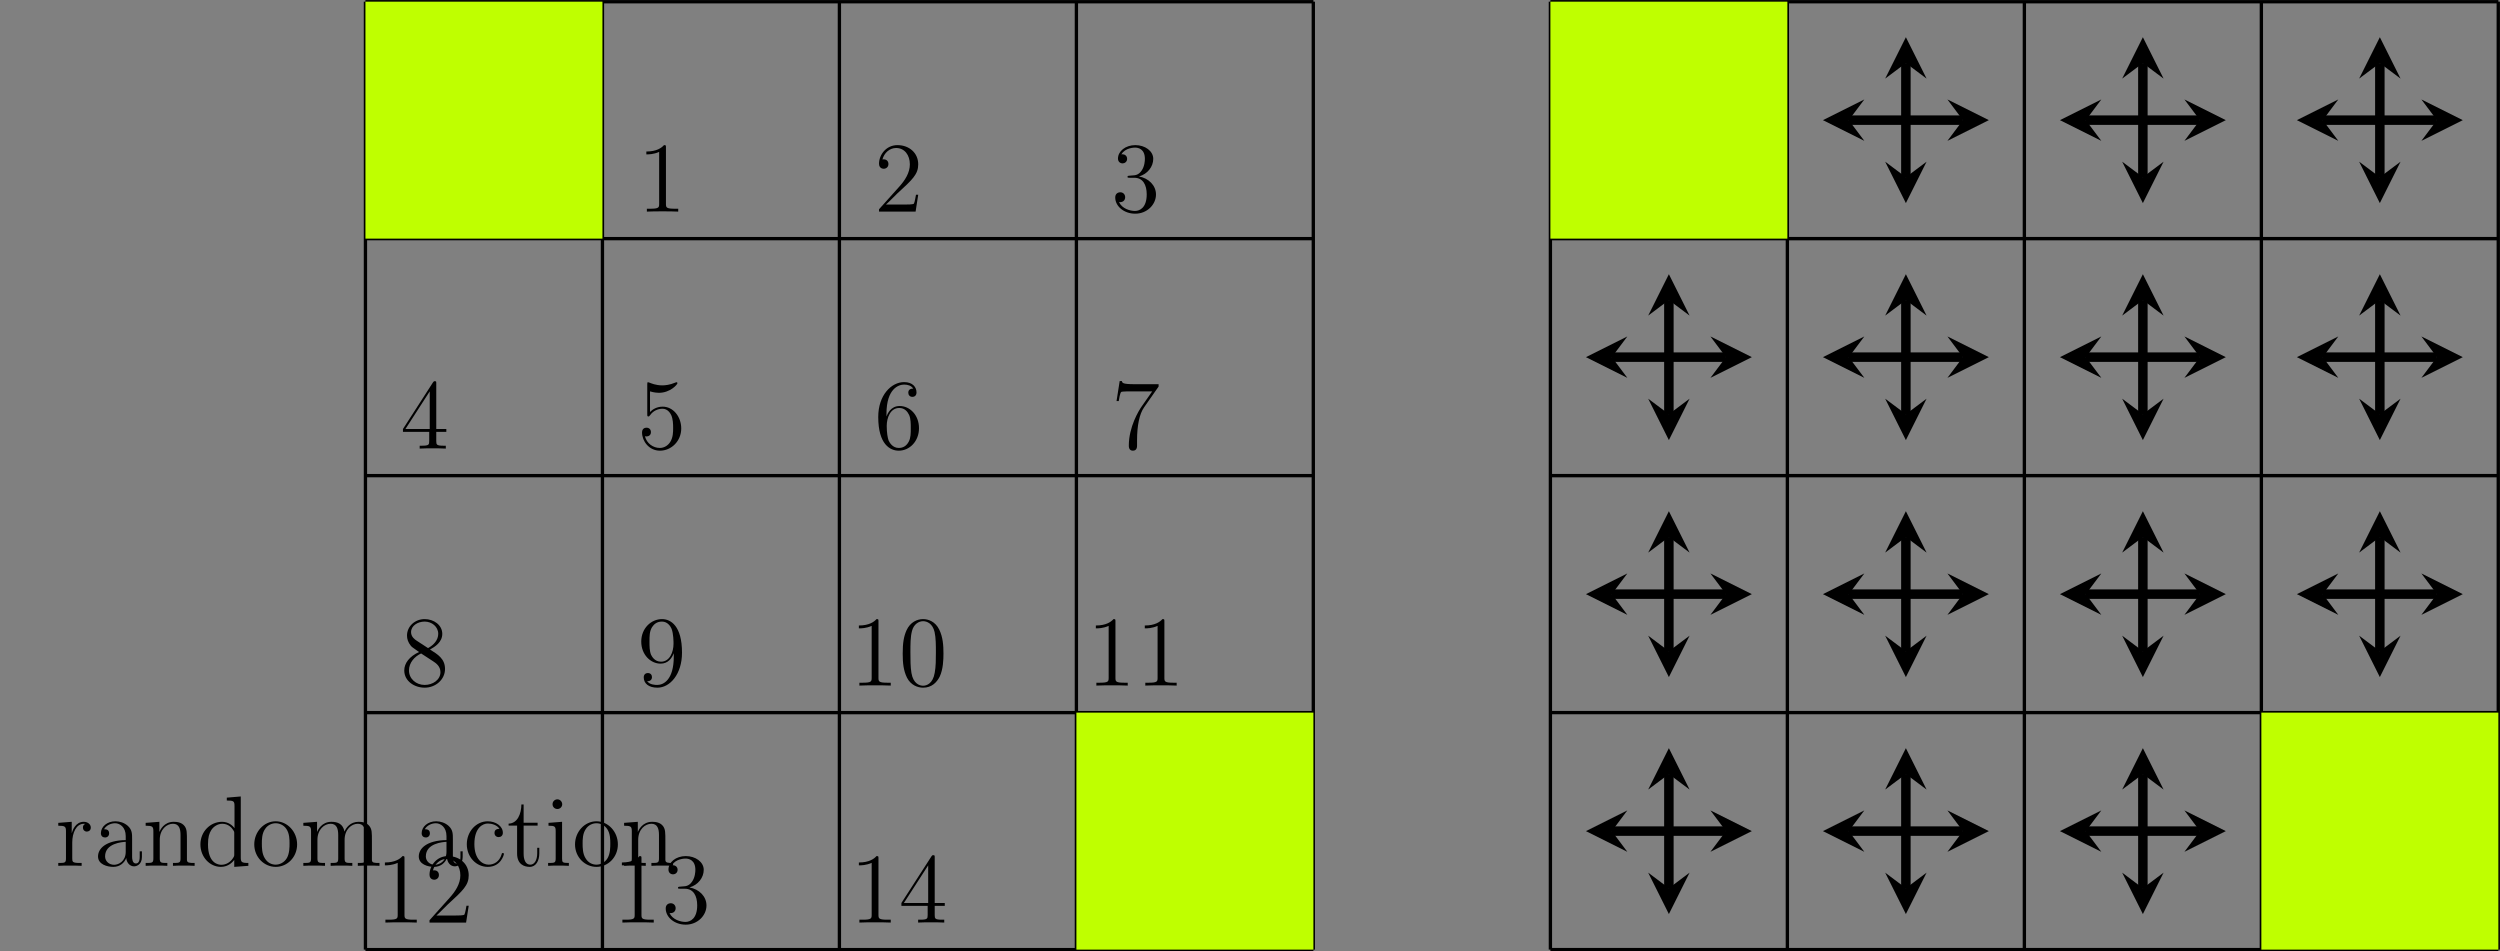 <?xml version="1.0" encoding="UTF-8"?>
<svg xmlns="http://www.w3.org/2000/svg" xmlns:xlink="http://www.w3.org/1999/xlink" width="299.028pt" height="113.784pt" viewBox="0 0 299.028 113.784" version="1.1">
<rect x="0" y="0" width="299.028" height="113.784" fill="#808080" stroke="none"/>
<defs>
<g>
<symbol overflow="visible" id="glyph0-0">
<path style="stroke:none;" d=""/>
</symbol>
<symbol overflow="visible" id="glyph0-1">
<path style="stroke:none;" d="M 3.438 -7.656 C 3.438 -7.938 3.438 -7.953 3.203 -7.953 C 2.922 -7.625 2.312 -7.188 1.094 -7.188 L 1.094 -6.844 C 1.359 -6.844 1.953 -6.844 2.625 -7.141 L 2.625 -0.922 C 2.625 -0.484 2.578 -0.344 1.531 -0.344 L 1.156 -0.344 L 1.156 0 C 1.484 -0.031 2.641 -0.031 3.031 -0.031 C 3.438 -0.031 4.578 -0.031 4.906 0 L 4.906 -0.344 L 4.531 -0.344 C 3.484 -0.344 3.438 -0.484 3.438 -0.922 Z M 3.438 -7.656 "/>
</symbol>
<symbol overflow="visible" id="glyph0-2">
<path style="stroke:none;" d="M 5.266 -2.016 L 5 -2.016 C 4.953 -1.812 4.859 -1.141 4.75 -0.953 C 4.656 -0.844 3.984 -0.844 3.625 -0.844 L 1.406 -0.844 C 1.734 -1.125 2.469 -1.891 2.766 -2.172 C 4.594 -3.844 5.266 -4.469 5.266 -5.656 C 5.266 -7.031 4.172 -7.953 2.781 -7.953 C 1.406 -7.953 0.578 -6.766 0.578 -5.734 C 0.578 -5.125 1.109 -5.125 1.141 -5.125 C 1.406 -5.125 1.703 -5.312 1.703 -5.688 C 1.703 -6.031 1.484 -6.25 1.141 -6.25 C 1.047 -6.25 1.016 -6.25 0.984 -6.234 C 1.203 -7.047 1.859 -7.609 2.625 -7.609 C 3.641 -7.609 4.266 -6.75 4.266 -5.656 C 4.266 -4.641 3.688 -3.75 3 -2.984 L 0.578 -0.281 L 0.578 0 L 4.953 0 Z M 5.266 -2.016 "/>
</symbol>
<symbol overflow="visible" id="glyph0-3">
<path style="stroke:none;" d="M 2.203 -4.297 C 2 -4.281 1.953 -4.266 1.953 -4.156 C 1.953 -4.047 2.016 -4.047 2.219 -4.047 L 2.766 -4.047 C 3.797 -4.047 4.25 -3.203 4.25 -2.062 C 4.25 -0.484 3.438 -0.078 2.844 -0.078 C 2.266 -0.078 1.297 -0.344 0.938 -1.141 C 1.328 -1.078 1.672 -1.297 1.672 -1.719 C 1.672 -2.062 1.422 -2.312 1.094 -2.312 C 0.797 -2.312 0.484 -2.141 0.484 -1.688 C 0.484 -0.625 1.547 0.25 2.875 0.25 C 4.297 0.25 5.359 -0.844 5.359 -2.047 C 5.359 -3.141 4.469 -4 3.328 -4.203 C 4.359 -4.5 5.031 -5.375 5.031 -6.312 C 5.031 -7.25 4.047 -7.953 2.891 -7.953 C 1.703 -7.953 0.812 -7.219 0.812 -6.344 C 0.812 -5.875 1.188 -5.766 1.359 -5.766 C 1.609 -5.766 1.906 -5.953 1.906 -6.312 C 1.906 -6.688 1.609 -6.859 1.344 -6.859 C 1.281 -6.859 1.25 -6.859 1.219 -6.844 C 1.672 -7.656 2.797 -7.656 2.859 -7.656 C 3.25 -7.656 4.031 -7.484 4.031 -6.312 C 4.031 -6.078 4 -5.422 3.641 -4.906 C 3.281 -4.375 2.875 -4.344 2.562 -4.328 Z M 2.203 -4.297 "/>
</symbol>
<symbol overflow="visible" id="glyph0-4">
<path style="stroke:none;" d="M 4.312 -7.781 C 4.312 -8.016 4.312 -8.062 4.141 -8.062 C 4.047 -8.062 4.016 -8.062 3.922 -7.922 L 0.328 -2.344 L 0.328 -2 L 3.469 -2 L 3.469 -0.906 C 3.469 -0.469 3.438 -0.344 2.562 -0.344 L 2.328 -0.344 L 2.328 0 C 2.609 -0.031 3.547 -0.031 3.891 -0.031 C 4.219 -0.031 5.172 -0.031 5.453 0 L 5.453 -0.344 L 5.219 -0.344 C 4.344 -0.344 4.312 -0.469 4.312 -0.906 L 4.312 -2 L 5.516 -2 L 5.516 -2.344 L 4.312 -2.344 Z M 3.531 -6.844 L 3.531 -2.344 L 0.625 -2.344 Z M 3.531 -6.844 "/>
</symbol>
<symbol overflow="visible" id="glyph0-5">
<path style="stroke:none;" d="M 1.531 -6.844 C 2.047 -6.688 2.469 -6.672 2.594 -6.672 C 3.938 -6.672 4.812 -7.656 4.812 -7.828 C 4.812 -7.875 4.781 -7.938 4.703 -7.938 C 4.688 -7.938 4.656 -7.938 4.547 -7.891 C 3.891 -7.609 3.312 -7.562 3 -7.562 C 2.219 -7.562 1.656 -7.812 1.422 -7.906 C 1.344 -7.938 1.312 -7.938 1.297 -7.938 C 1.203 -7.938 1.203 -7.859 1.203 -7.672 L 1.203 -4.125 C 1.203 -3.906 1.203 -3.844 1.344 -3.844 C 1.406 -3.844 1.422 -3.844 1.547 -4 C 1.875 -4.484 2.438 -4.766 3.031 -4.766 C 3.672 -4.766 3.984 -4.188 4.078 -3.984 C 4.281 -3.516 4.297 -2.922 4.297 -2.469 C 4.297 -2.016 4.297 -1.344 3.953 -0.797 C 3.688 -0.375 3.234 -0.078 2.703 -0.078 C 1.906 -0.078 1.141 -0.609 0.922 -1.484 C 0.984 -1.453 1.047 -1.453 1.109 -1.453 C 1.312 -1.453 1.641 -1.562 1.641 -1.969 C 1.641 -2.312 1.406 -2.5 1.109 -2.5 C 0.891 -2.5 0.578 -2.391 0.578 -1.922 C 0.578 -0.906 1.406 0.25 2.719 0.25 C 4.078 0.25 5.266 -0.891 5.266 -2.406 C 5.266 -3.828 4.297 -5.016 3.047 -5.016 C 2.359 -5.016 1.844 -4.703 1.531 -4.375 Z M 1.531 -6.844 "/>
</symbol>
<symbol overflow="visible" id="glyph0-6">
<path style="stroke:none;" d="M 1.469 -4.156 C 1.469 -7.188 2.938 -7.656 3.578 -7.656 C 4.016 -7.656 4.453 -7.531 4.672 -7.172 C 4.531 -7.172 4.078 -7.172 4.078 -6.688 C 4.078 -6.422 4.25 -6.188 4.562 -6.188 C 4.859 -6.188 5.062 -6.375 5.062 -6.719 C 5.062 -7.344 4.609 -7.953 3.578 -7.953 C 2.062 -7.953 0.484 -6.406 0.484 -3.781 C 0.484 -0.484 1.922 0.25 2.938 0.25 C 4.25 0.25 5.359 -0.891 5.359 -2.438 C 5.359 -4.031 4.25 -5.094 3.047 -5.094 C 1.984 -5.094 1.594 -4.172 1.469 -3.844 Z M 2.938 -0.078 C 2.188 -0.078 1.828 -0.734 1.719 -0.984 C 1.609 -1.297 1.5 -1.891 1.5 -2.719 C 1.5 -3.672 1.922 -4.859 3 -4.859 C 3.656 -4.859 4 -4.406 4.188 -4 C 4.375 -3.562 4.375 -2.969 4.375 -2.453 C 4.375 -1.844 4.375 -1.297 4.141 -0.844 C 3.844 -0.281 3.422 -0.078 2.938 -0.078 Z M 2.938 -0.078 "/>
</symbol>
<symbol overflow="visible" id="glyph0-7">
<path style="stroke:none;" d="M 5.672 -7.422 L 5.672 -7.703 L 2.797 -7.703 C 1.344 -7.703 1.328 -7.859 1.281 -8.078 L 1.016 -8.078 L 0.641 -5.688 L 0.906 -5.688 C 0.938 -5.906 1.047 -6.641 1.203 -6.781 C 1.297 -6.844 2.203 -6.844 2.359 -6.844 L 4.906 -6.844 L 3.641 -5.031 C 3.312 -4.562 2.109 -2.609 2.109 -0.359 C 2.109 -0.234 2.109 0.25 2.594 0.25 C 3.094 0.25 3.094 -0.219 3.094 -0.375 L 3.094 -0.969 C 3.094 -2.75 3.375 -4.141 3.938 -4.938 Z M 5.672 -7.422 "/>
</symbol>
<symbol overflow="visible" id="glyph0-8">
<path style="stroke:none;" d="M 3.562 -4.312 C 4.156 -4.641 5.031 -5.188 5.031 -6.188 C 5.031 -7.234 4.031 -7.953 2.922 -7.953 C 1.75 -7.953 0.812 -7.078 0.812 -5.984 C 0.812 -5.578 0.938 -5.172 1.266 -4.766 C 1.406 -4.609 1.406 -4.609 2.25 -4.016 C 1.094 -3.484 0.484 -2.672 0.484 -1.812 C 0.484 -0.531 1.703 0.25 2.922 0.25 C 4.25 0.25 5.359 -0.734 5.359 -1.984 C 5.359 -3.203 4.5 -3.734 3.562 -4.312 Z M 1.938 -5.391 C 1.781 -5.5 1.297 -5.812 1.297 -6.391 C 1.297 -7.172 2.109 -7.656 2.922 -7.656 C 3.781 -7.656 4.547 -7.047 4.547 -6.188 C 4.547 -5.453 4.016 -4.859 3.328 -4.484 Z M 2.5 -3.844 L 3.938 -2.906 C 4.25 -2.703 4.812 -2.328 4.812 -1.609 C 4.812 -0.688 3.891 -0.078 2.922 -0.078 C 1.906 -0.078 1.047 -0.812 1.047 -1.812 C 1.047 -2.734 1.719 -3.484 2.5 -3.844 Z M 2.5 -3.844 "/>
</symbol>
<symbol overflow="visible" id="glyph0-9">
<path style="stroke:none;" d="M 4.375 -3.484 C 4.375 -0.656 3.125 -0.078 2.406 -0.078 C 2.109 -0.078 1.484 -0.109 1.188 -0.531 L 1.25 -0.531 C 1.344 -0.5 1.766 -0.578 1.766 -1.016 C 1.766 -1.281 1.594 -1.5 1.281 -1.5 C 0.969 -1.5 0.781 -1.297 0.781 -0.984 C 0.781 -0.25 1.375 0.25 2.422 0.25 C 3.906 0.25 5.359 -1.344 5.359 -3.938 C 5.359 -7.141 4.016 -7.953 2.969 -7.953 C 1.656 -7.953 0.484 -6.844 0.484 -5.266 C 0.484 -3.688 1.609 -2.625 2.797 -2.625 C 3.688 -2.625 4.141 -3.266 4.375 -3.875 Z M 2.844 -2.859 C 2.094 -2.859 1.766 -3.469 1.656 -3.688 C 1.469 -4.141 1.469 -4.719 1.469 -5.266 C 1.469 -5.922 1.469 -6.5 1.781 -7 C 2 -7.312 2.312 -7.656 2.969 -7.656 C 3.641 -7.656 4 -7.062 4.109 -6.797 C 4.344 -6.203 4.344 -5.188 4.344 -5.016 C 4.344 -4 3.891 -2.859 2.844 -2.859 Z M 2.844 -2.859 "/>
</symbol>
<symbol overflow="visible" id="glyph0-10">
<path style="stroke:none;" d="M 5.359 -3.828 C 5.359 -4.812 5.297 -5.781 4.859 -6.688 C 4.375 -7.688 3.516 -7.953 2.922 -7.953 C 2.234 -7.953 1.391 -7.609 0.938 -6.609 C 0.609 -5.859 0.484 -5.109 0.484 -3.828 C 0.484 -2.672 0.578 -1.797 1 -0.938 C 1.469 -0.031 2.297 0.25 2.922 0.25 C 3.953 0.25 4.547 -0.375 4.906 -1.062 C 5.328 -1.953 5.359 -3.125 5.359 -3.828 Z M 2.922 0.016 C 2.531 0.016 1.75 -0.203 1.531 -1.5 C 1.406 -2.219 1.406 -3.125 1.406 -3.969 C 1.406 -4.953 1.406 -5.828 1.594 -6.531 C 1.797 -7.344 2.406 -7.703 2.922 -7.703 C 3.375 -7.703 4.062 -7.438 4.297 -6.406 C 4.453 -5.719 4.453 -4.781 4.453 -3.969 C 4.453 -3.172 4.453 -2.266 4.312 -1.531 C 4.094 -0.219 3.328 0.016 2.922 0.016 Z M 2.922 0.016 "/>
</symbol>
<symbol overflow="visible" id="glyph0-11">
<path style="stroke:none;" d="M 2 -2.781 C 2 -3.938 2.469 -5.031 3.391 -5.031 C 3.484 -5.031 3.516 -5.031 3.562 -5.016 C 3.469 -4.969 3.281 -4.906 3.281 -4.578 C 3.281 -4.234 3.547 -4.094 3.734 -4.094 C 3.984 -4.094 4.219 -4.25 4.219 -4.578 C 4.219 -4.938 3.891 -5.266 3.375 -5.266 C 2.359 -5.266 2.016 -4.172 1.953 -3.938 L 1.938 -3.938 L 1.938 -5.266 L 0.328 -5.141 L 0.328 -4.797 C 1.141 -4.797 1.25 -4.703 1.25 -4.125 L 1.25 -0.891 C 1.25 -0.344 1.109 -0.344 0.328 -0.344 L 0.328 0 C 0.672 -0.031 1.328 -0.031 1.688 -0.031 C 2.016 -0.031 2.859 -0.031 3.125 0 L 3.125 -0.344 L 2.891 -0.344 C 2.016 -0.344 2 -0.484 2 -0.906 Z M 2 -2.781 "/>
</symbol>
<symbol overflow="visible" id="glyph0-12">
<path style="stroke:none;" d="M 4.609 -3.188 C 4.609 -3.844 4.609 -4.312 4.094 -4.781 C 3.672 -5.156 3.125 -5.328 2.609 -5.328 C 1.625 -5.328 0.875 -4.688 0.875 -3.906 C 0.875 -3.562 1.094 -3.391 1.375 -3.391 C 1.656 -3.391 1.859 -3.594 1.859 -3.891 C 1.859 -4.375 1.438 -4.375 1.25 -4.375 C 1.531 -4.875 2.109 -5.094 2.578 -5.094 C 3.125 -5.094 3.844 -4.641 3.844 -3.562 L 3.844 -3.078 C 1.438 -3.047 0.531 -2.047 0.531 -1.125 C 0.531 -0.172 1.625 0.125 2.359 0.125 C 3.141 0.125 3.688 -0.359 3.906 -0.938 C 3.953 -0.375 4.328 0.062 4.844 0.062 C 5.094 0.062 5.781 -0.109 5.781 -1.062 L 5.781 -1.734 L 5.516 -1.734 L 5.516 -1.062 C 5.516 -0.375 5.234 -0.281 5.062 -0.281 C 4.609 -0.281 4.609 -0.922 4.609 -1.094 Z M 3.844 -1.688 C 3.844 -0.516 2.969 -0.125 2.453 -0.125 C 1.859 -0.125 1.375 -0.547 1.375 -1.125 C 1.375 -2.703 3.406 -2.844 3.844 -2.875 Z M 3.844 -1.688 "/>
</symbol>
<symbol overflow="visible" id="glyph0-13">
<path style="stroke:none;" d="M 5.312 -2.906 C 5.312 -4.016 5.312 -4.344 5.047 -4.734 C 4.703 -5.203 4.141 -5.266 3.734 -5.266 C 2.562 -5.266 2.109 -4.281 2.016 -4.047 L 2.016 -5.266 L 0.375 -5.141 L 0.375 -4.797 C 1.188 -4.797 1.297 -4.703 1.297 -4.125 L 1.297 -0.891 C 1.297 -0.344 1.156 -0.344 0.375 -0.344 L 0.375 0 C 0.688 -0.031 1.344 -0.031 1.672 -0.031 C 2.016 -0.031 2.672 -0.031 2.969 0 L 2.969 -0.344 C 2.219 -0.344 2.062 -0.344 2.062 -0.891 L 2.062 -3.109 C 2.062 -4.359 2.891 -5.031 3.641 -5.031 C 4.375 -5.031 4.547 -4.422 4.547 -3.688 L 4.547 -0.891 C 4.547 -0.344 4.406 -0.344 3.641 -0.344 L 3.641 0 C 3.938 -0.031 4.594 -0.031 4.922 -0.031 C 5.266 -0.031 5.922 -0.031 6.234 0 L 6.234 -0.344 C 5.625 -0.344 5.328 -0.344 5.312 -0.703 Z M 5.312 -2.906 "/>
</symbol>
<symbol overflow="visible" id="glyph0-14">
<path style="stroke:none;" d="M 3.578 -8.156 L 3.578 -7.812 C 4.406 -7.812 4.5 -7.734 4.5 -7.141 L 4.5 -4.5 C 4.25 -4.859 3.734 -5.266 3 -5.266 C 1.609 -5.266 0.422 -4.094 0.422 -2.562 C 0.422 -1.047 1.547 0.125 2.875 0.125 C 3.781 0.125 4.297 -0.484 4.469 -0.703 L 4.469 0.125 L 6.156 0 L 6.156 -0.344 C 5.344 -0.344 5.25 -0.438 5.25 -1.016 L 5.25 -8.297 Z M 4.469 -1.406 C 4.469 -1.188 4.469 -1.141 4.297 -0.891 C 4.016 -0.469 3.531 -0.125 2.922 -0.125 C 2.625 -0.125 1.328 -0.234 1.328 -2.562 C 1.328 -3.422 1.469 -3.891 1.734 -4.297 C 1.969 -4.656 2.453 -5.031 3.047 -5.031 C 3.797 -5.031 4.203 -4.5 4.328 -4.297 C 4.469 -4.094 4.469 -4.078 4.469 -3.859 Z M 4.469 -1.406 "/>
</symbol>
<symbol overflow="visible" id="glyph0-15">
<path style="stroke:none;" d="M 5.484 -2.562 C 5.484 -4.094 4.312 -5.328 2.922 -5.328 C 1.5 -5.328 0.359 -4.062 0.359 -2.562 C 0.359 -1.031 1.547 0.125 2.922 0.125 C 4.328 0.125 5.484 -1.047 5.484 -2.562 Z M 2.922 -0.141 C 2.484 -0.141 1.953 -0.328 1.609 -0.922 C 1.281 -1.453 1.266 -2.156 1.266 -2.672 C 1.266 -3.125 1.266 -3.844 1.641 -4.391 C 1.969 -4.906 2.5 -5.094 2.922 -5.094 C 3.375 -5.094 3.891 -4.875 4.203 -4.406 C 4.578 -3.859 4.578 -3.109 4.578 -2.672 C 4.578 -2.25 4.578 -1.5 4.266 -0.938 C 3.938 -0.375 3.375 -0.141 2.922 -0.141 Z M 2.922 -0.141 "/>
</symbol>
<symbol overflow="visible" id="glyph0-16">
<path style="stroke:none;" d="M 8.578 -2.906 C 8.578 -4.016 8.578 -4.344 8.297 -4.734 C 7.953 -5.203 7.391 -5.266 6.984 -5.266 C 5.984 -5.266 5.484 -4.547 5.297 -4.094 C 5.125 -5.016 4.484 -5.266 3.734 -5.266 C 2.562 -5.266 2.109 -4.281 2.016 -4.047 L 2.016 -5.266 L 0.375 -5.141 L 0.375 -4.797 C 1.188 -4.797 1.297 -4.703 1.297 -4.125 L 1.297 -0.891 C 1.297 -0.344 1.156 -0.344 0.375 -0.344 L 0.375 0 C 0.688 -0.031 1.344 -0.031 1.672 -0.031 C 2.016 -0.031 2.672 -0.031 2.969 0 L 2.969 -0.344 C 2.219 -0.344 2.062 -0.344 2.062 -0.891 L 2.062 -3.109 C 2.062 -4.359 2.891 -5.031 3.641 -5.031 C 4.375 -5.031 4.547 -4.422 4.547 -3.688 L 4.547 -0.891 C 4.547 -0.344 4.406 -0.344 3.641 -0.344 L 3.641 0 C 3.938 -0.031 4.594 -0.031 4.922 -0.031 C 5.266 -0.031 5.922 -0.031 6.234 0 L 6.234 -0.344 C 5.469 -0.344 5.312 -0.344 5.312 -0.891 L 5.312 -3.109 C 5.312 -4.359 6.141 -5.031 6.891 -5.031 C 7.625 -5.031 7.797 -4.422 7.797 -3.688 L 7.797 -0.891 C 7.797 -0.344 7.656 -0.344 6.891 -0.344 L 6.891 0 C 7.203 -0.031 7.844 -0.031 8.172 -0.031 C 8.516 -0.031 9.172 -0.031 9.484 0 L 9.484 -0.344 C 8.875 -0.344 8.578 -0.344 8.578 -0.703 Z M 8.578 -2.906 "/>
</symbol>
<symbol overflow="visible" id="glyph0-17">
<path style="stroke:none;" d="M 4.328 -4.422 C 4.188 -4.422 3.734 -4.422 3.734 -3.938 C 3.734 -3.641 3.938 -3.438 4.234 -3.438 C 4.5 -3.438 4.734 -3.609 4.734 -3.953 C 4.734 -4.75 3.891 -5.328 2.922 -5.328 C 1.531 -5.328 0.422 -4.094 0.422 -2.578 C 0.422 -1.047 1.562 0.125 2.922 0.125 C 4.5 0.125 4.859 -1.312 4.859 -1.422 C 4.859 -1.531 4.766 -1.531 4.734 -1.531 C 4.625 -1.531 4.609 -1.5 4.578 -1.344 C 4.312 -0.5 3.672 -0.141 3.031 -0.141 C 2.297 -0.141 1.328 -0.781 1.328 -2.594 C 1.328 -4.578 2.344 -5.062 2.938 -5.062 C 3.391 -5.062 4.047 -4.891 4.328 -4.422 Z M 4.328 -4.422 "/>
</symbol>
<symbol overflow="visible" id="glyph0-18">
<path style="stroke:none;" d="M 2.016 -4.812 L 3.688 -4.812 L 3.688 -5.156 L 2.016 -5.156 L 2.016 -7.344 L 1.75 -7.344 C 1.734 -6.234 1.297 -5.078 0.219 -5.047 L 0.219 -4.812 L 1.234 -4.812 L 1.234 -1.484 C 1.234 -0.156 2.109 0.125 2.75 0.125 C 3.5 0.125 3.891 -0.625 3.891 -1.484 L 3.891 -2.156 L 3.641 -2.156 L 3.641 -1.5 C 3.641 -0.641 3.281 -0.141 2.828 -0.141 C 2.016 -0.141 2.016 -1.25 2.016 -1.453 Z M 2.016 -4.812 "/>
</symbol>
<symbol overflow="visible" id="glyph0-19">
<path style="stroke:none;" d="M 2.078 -7.359 C 2.078 -7.672 1.828 -7.953 1.5 -7.953 C 1.188 -7.953 0.922 -7.703 0.922 -7.375 C 0.922 -7.016 1.203 -6.797 1.5 -6.797 C 1.859 -6.797 2.078 -7.094 2.078 -7.359 Z M 0.438 -5.141 L 0.438 -4.797 C 1.188 -4.797 1.297 -4.719 1.297 -4.141 L 1.297 -0.891 C 1.297 -0.344 1.172 -0.344 0.391 -0.344 L 0.391 0 C 0.734 -0.031 1.297 -0.031 1.656 -0.031 C 1.781 -0.031 2.469 -0.031 2.875 0 L 2.875 -0.344 C 2.109 -0.344 2.062 -0.406 2.062 -0.875 L 2.062 -5.266 Z M 0.438 -5.141 "/>
</symbol>
</g>
<clipPath id="clip1">
  <path d="M 43 0 L 158 0 L 158 113.785 L 43 113.785 Z M 43 0 "/>
</clipPath>
<clipPath id="clip2">
  <path d="M 128 85 L 158 85 L 158 113.785 L 128 113.785 Z M 128 85 "/>
</clipPath>
<clipPath id="clip3">
  <path d="M 185 0 L 299.027 0 L 299.027 113.785 L 185 113.785 Z M 185 0 "/>
</clipPath>
<clipPath id="clip4">
  <path d="M 270 85 L 299 85 L 299 113.785 L 270 113.785 Z M 270 85 "/>
</clipPath>
</defs>
<g id="surface1">
<g clip-path="url(#clip1)" clip-rule="nonzero">
<path style="fill:none;stroke-width:0.399;stroke-linecap:butt;stroke-linejoin:miter;stroke:rgb(0%,0%,0%);stroke-opacity:1;stroke-miterlimit:10;" d="M 0.001 -0.001 L 113.388 -0.001 M 0.001 28.347 L 113.388 28.347 M 0.001 56.694 L 113.388 56.694 M 0.001 85.042 L 113.388 85.042 M 0.001 113.378 L 113.388 113.378 M 0.001 -0.001 L 0.001 113.386 M 28.349 -0.001 L 28.349 113.386 M 56.692 -0.001 L 56.692 113.386 M 85.04 -0.001 L 85.04 113.386 M 113.376 -0.001 L 113.376 113.386 " transform="matrix(1,0,0,-1,43.71,113.585)"/>
</g>
<path style=" stroke:none;fill-rule:nonzero;fill:rgb(75%,100%,0%);fill-opacity:1;" d="M 43.711 28.543 L 43.711 0.199 L 72.059 0.199 L 72.059 28.543 Z M 43.711 28.543 "/>
<g clip-path="url(#clip2)" clip-rule="nonzero">
<path style=" stroke:none;fill-rule:nonzero;fill:rgb(75%,100%,0%);fill-opacity:1;" d="M 128.75 113.586 L 128.75 85.238 L 157.098 85.238 L 157.098 113.586 Z M 128.75 113.586 "/>
</g>
<g style="fill:rgb(0%,0%,0%);fill-opacity:1;">
  <use xlink:href="#glyph0-1" x="76.217" y="25.311"/>
</g>
<g style="fill:rgb(0%,0%,0%);fill-opacity:1;">
  <use xlink:href="#glyph0-2" x="104.563" y="25.311"/>
</g>
<g style="fill:rgb(0%,0%,0%);fill-opacity:1;">
  <use xlink:href="#glyph0-3" x="132.91" y="25.311"/>
</g>
<g style="fill:rgb(0%,0%,0%);fill-opacity:1;">
  <use xlink:href="#glyph0-4" x="47.87" y="53.657"/>
</g>
<g style="fill:rgb(0%,0%,0%);fill-opacity:1;">
  <use xlink:href="#glyph0-5" x="76.217" y="53.657"/>
</g>
<g style="fill:rgb(0%,0%,0%);fill-opacity:1;">
  <use xlink:href="#glyph0-6" x="104.563" y="53.657"/>
</g>
<g style="fill:rgb(0%,0%,0%);fill-opacity:1;">
  <use xlink:href="#glyph0-7" x="132.91" y="53.657"/>
</g>
<g style="fill:rgb(0%,0%,0%);fill-opacity:1;">
  <use xlink:href="#glyph0-8" x="47.87" y="82.004"/>
</g>
<g style="fill:rgb(0%,0%,0%);fill-opacity:1;">
  <use xlink:href="#glyph0-9" x="76.217" y="82.004"/>
</g>
<g style="fill:rgb(0%,0%,0%);fill-opacity:1;">
  <use xlink:href="#glyph0-1" x="101.637" y="82.004"/>
  <use xlink:href="#glyph0-10" x="107.49" y="82.004"/>
</g>
<g style="fill:rgb(0%,0%,0%);fill-opacity:1;">
  <use xlink:href="#glyph0-1" x="129.983" y="82.004"/>
  <use xlink:href="#glyph0-1" x="135.836" y="82.004"/>
</g>
<g style="fill:rgb(0%,0%,0%);fill-opacity:1;">
  <use xlink:href="#glyph0-1" x="44.944" y="110.35"/>
  <use xlink:href="#glyph0-2" x="50.797" y="110.35"/>
</g>
<g style="fill:rgb(0%,0%,0%);fill-opacity:1;">
  <use xlink:href="#glyph0-1" x="73.29" y="110.35"/>
  <use xlink:href="#glyph0-3" x="79.143" y="110.35"/>
</g>
<g style="fill:rgb(0%,0%,0%);fill-opacity:1;">
  <use xlink:href="#glyph0-1" x="101.637" y="110.35"/>
  <use xlink:href="#glyph0-4" x="107.49" y="110.35"/>
</g>
<g style="fill:rgb(0%,0%,0%);fill-opacity:1;">
  <use xlink:href="#glyph0-11" x="6.641" y="103.563"/>
  <use xlink:href="#glyph0-12" x="11.194" y="103.563"/>
  <use xlink:href="#glyph0-13" x="17.047" y="103.563"/>
  <use xlink:href="#glyph0-14" x="23.55" y="103.563"/>
  <use xlink:href="#glyph0-15" x="30.054" y="103.563"/>
  <use xlink:href="#glyph0-16" x="35.907" y="103.563"/>
</g>
<g style="fill:rgb(0%,0%,0%);fill-opacity:1;">
  <use xlink:href="#glyph0-12" x="49.56" y="103.563"/>
  <use xlink:href="#glyph0-17" x="55.413" y="103.563"/>
  <use xlink:href="#glyph0-18" x="60.616" y="103.563"/>
  <use xlink:href="#glyph0-19" x="65.169" y="103.563"/>
  <use xlink:href="#glyph0-15" x="68.421" y="103.563"/>
  <use xlink:href="#glyph0-13" x="74.274" y="103.563"/>
</g>
<g clip-path="url(#clip3)" clip-rule="nonzero">
<path style="fill:none;stroke-width:0.399;stroke-linecap:butt;stroke-linejoin:miter;stroke:rgb(0%,0%,0%);stroke-opacity:1;stroke-miterlimit:10;" d="M 141.735 -0.001 L 255.122 -0.001 M 141.735 28.347 L 255.122 28.347 M 141.735 56.694 L 255.122 56.694 M 141.735 85.042 L 255.122 85.042 M 141.735 113.378 L 255.122 113.378 M 141.735 -0.001 L 141.735 113.386 M 170.079 -0.001 L 170.079 113.386 M 198.427 -0.001 L 198.427 113.386 M 226.774 -0.001 L 226.774 113.386 M 255.11 -0.001 L 255.11 113.386 " transform="matrix(1,0,0,-1,43.71,113.585)"/>
</g>
<path style=" stroke:none;fill-rule:nonzero;fill:rgb(75%,100%,0%);fill-opacity:1;" d="M 185.445 28.543 L 185.445 0.199 L 213.789 0.199 L 213.789 28.543 Z M 185.445 28.543 "/>
<g clip-path="url(#clip4)" clip-rule="nonzero">
<path style=" stroke:none;fill-rule:nonzero;fill:rgb(75%,100%,0%);fill-opacity:1;" d="M 270.484 113.586 L 270.484 85.238 L 298.832 85.238 L 298.832 113.586 Z M 270.484 113.586 "/>
</g>
<path style="fill:none;stroke-width:1.134;stroke-linecap:butt;stroke-linejoin:miter;stroke:rgb(0%,0%,0%);stroke-opacity:1;stroke-miterlimit:10;" d="M 177.427 99.214 L 191.079 99.214 " transform="matrix(1,0,0,-1,43.71,113.585)"/>
<path style=" stroke:none;fill-rule:nonzero;fill:rgb(0%,0%,0%);fill-opacity:1;" d="M 218.043 14.371 L 222.996 16.848 L 221.137 14.371 L 222.996 11.895 "/>
<path style=" stroke:none;fill-rule:nonzero;fill:rgb(0%,0%,0%);fill-opacity:1;" d="M 237.887 14.371 L 232.934 11.895 L 234.789 14.371 L 232.934 16.848 "/>
<path style="fill:none;stroke-width:1.134;stroke-linecap:butt;stroke-linejoin:miter;stroke:rgb(0%,0%,0%);stroke-opacity:1;stroke-miterlimit:10;" d="M 184.255 92.39 L 184.255 106.038 " transform="matrix(1,0,0,-1,43.71,113.585)"/>
<path style=" stroke:none;fill-rule:nonzero;fill:rgb(0%,0%,0%);fill-opacity:1;" d="M 227.965 24.293 L 230.441 19.34 L 227.965 21.195 L 225.488 19.34 "/>
<path style=" stroke:none;fill-rule:nonzero;fill:rgb(0%,0%,0%);fill-opacity:1;" d="M 227.965 4.449 L 225.488 9.402 L 227.965 7.547 L 230.441 9.402 "/>
<path style="fill:none;stroke-width:1.134;stroke-linecap:butt;stroke-linejoin:miter;stroke:rgb(0%,0%,0%);stroke-opacity:1;stroke-miterlimit:10;" d="M 205.774 99.214 L 219.427 99.214 " transform="matrix(1,0,0,-1,43.71,113.585)"/>
<path style=" stroke:none;fill-rule:nonzero;fill:rgb(0%,0%,0%);fill-opacity:1;" d="M 246.391 14.371 L 251.344 16.848 L 249.484 14.371 L 251.344 11.895 "/>
<path style=" stroke:none;fill-rule:nonzero;fill:rgb(0%,0%,0%);fill-opacity:1;" d="M 266.234 14.371 L 261.281 11.895 L 263.137 14.371 L 261.281 16.848 "/>
<path style="fill:none;stroke-width:1.134;stroke-linecap:butt;stroke-linejoin:miter;stroke:rgb(0%,0%,0%);stroke-opacity:1;stroke-miterlimit:10;" d="M 212.602 92.39 L 212.602 106.038 " transform="matrix(1,0,0,-1,43.71,113.585)"/>
<path style=" stroke:none;fill-rule:nonzero;fill:rgb(0%,0%,0%);fill-opacity:1;" d="M 256.312 24.293 L 258.789 19.34 L 256.312 21.195 L 253.836 19.34 "/>
<path style=" stroke:none;fill-rule:nonzero;fill:rgb(0%,0%,0%);fill-opacity:1;" d="M 256.312 4.449 L 253.836 9.402 L 256.312 7.547 L 258.789 9.402 "/>
<path style="fill:none;stroke-width:1.134;stroke-linecap:butt;stroke-linejoin:miter;stroke:rgb(0%,0%,0%);stroke-opacity:1;stroke-miterlimit:10;" d="M 234.122 99.214 L 247.774 99.214 " transform="matrix(1,0,0,-1,43.71,113.585)"/>
<path style=" stroke:none;fill-rule:nonzero;fill:rgb(0%,0%,0%);fill-opacity:1;" d="M 274.734 14.371 L 279.688 16.848 L 277.832 14.371 L 279.688 11.895 "/>
<path style=" stroke:none;fill-rule:nonzero;fill:rgb(0%,0%,0%);fill-opacity:1;" d="M 294.578 14.371 L 289.625 11.895 L 291.484 14.371 L 289.625 16.848 "/>
<path style="fill:none;stroke-width:1.134;stroke-linecap:butt;stroke-linejoin:miter;stroke:rgb(0%,0%,0%);stroke-opacity:1;stroke-miterlimit:10;" d="M 240.946 92.39 L 240.946 106.038 " transform="matrix(1,0,0,-1,43.71,113.585)"/>
<path style=" stroke:none;fill-rule:nonzero;fill:rgb(0%,0%,0%);fill-opacity:1;" d="M 284.656 24.293 L 287.133 19.34 L 284.656 21.195 L 282.18 19.34 "/>
<path style=" stroke:none;fill-rule:nonzero;fill:rgb(0%,0%,0%);fill-opacity:1;" d="M 284.656 4.449 L 282.18 9.402 L 284.656 7.547 L 287.133 9.402 "/>
<path style="fill:none;stroke-width:1.134;stroke-linecap:butt;stroke-linejoin:miter;stroke:rgb(0%,0%,0%);stroke-opacity:1;stroke-miterlimit:10;" d="M 149.083 70.866 L 162.735 70.866 " transform="matrix(1,0,0,-1,43.71,113.585)"/>
<path style=" stroke:none;fill-rule:nonzero;fill:rgb(0%,0%,0%);fill-opacity:1;" d="M 189.695 42.719 L 194.648 45.195 L 192.793 42.719 L 194.648 40.242 "/>
<path style=" stroke:none;fill-rule:nonzero;fill:rgb(0%,0%,0%);fill-opacity:1;" d="M 209.539 42.719 L 204.586 40.242 L 206.445 42.719 L 204.586 45.195 "/>
<path style="fill:none;stroke-width:1.134;stroke-linecap:butt;stroke-linejoin:miter;stroke:rgb(0%,0%,0%);stroke-opacity:1;stroke-miterlimit:10;" d="M 155.907 64.042 L 155.907 77.694 " transform="matrix(1,0,0,-1,43.71,113.585)"/>
<path style=" stroke:none;fill-rule:nonzero;fill:rgb(0%,0%,0%);fill-opacity:1;" d="M 199.617 52.641 L 202.094 47.688 L 199.617 49.543 L 197.141 47.688 "/>
<path style=" stroke:none;fill-rule:nonzero;fill:rgb(0%,0%,0%);fill-opacity:1;" d="M 199.617 32.797 L 197.141 37.75 L 199.617 35.891 L 202.094 37.75 "/>
<path style="fill:none;stroke-width:1.134;stroke-linecap:butt;stroke-linejoin:miter;stroke:rgb(0%,0%,0%);stroke-opacity:1;stroke-miterlimit:10;" d="M 177.427 70.866 L 191.079 70.866 " transform="matrix(1,0,0,-1,43.71,113.585)"/>
<path style=" stroke:none;fill-rule:nonzero;fill:rgb(0%,0%,0%);fill-opacity:1;" d="M 218.043 42.719 L 222.996 45.195 L 221.137 42.719 L 222.996 40.242 "/>
<path style=" stroke:none;fill-rule:nonzero;fill:rgb(0%,0%,0%);fill-opacity:1;" d="M 237.887 42.719 L 232.934 40.242 L 234.789 42.719 L 232.934 45.195 "/>
<path style="fill:none;stroke-width:1.134;stroke-linecap:butt;stroke-linejoin:miter;stroke:rgb(0%,0%,0%);stroke-opacity:1;stroke-miterlimit:10;" d="M 184.255 64.042 L 184.255 77.694 " transform="matrix(1,0,0,-1,43.71,113.585)"/>
<path style=" stroke:none;fill-rule:nonzero;fill:rgb(0%,0%,0%);fill-opacity:1;" d="M 227.965 52.641 L 230.441 47.688 L 227.965 49.543 L 225.488 47.688 "/>
<path style=" stroke:none;fill-rule:nonzero;fill:rgb(0%,0%,0%);fill-opacity:1;" d="M 227.965 32.797 L 225.488 37.75 L 227.965 35.891 L 230.441 37.75 "/>
<path style="fill:none;stroke-width:1.134;stroke-linecap:butt;stroke-linejoin:miter;stroke:rgb(0%,0%,0%);stroke-opacity:1;stroke-miterlimit:10;" d="M 205.774 70.866 L 219.427 70.866 " transform="matrix(1,0,0,-1,43.71,113.585)"/>
<path style=" stroke:none;fill-rule:nonzero;fill:rgb(0%,0%,0%);fill-opacity:1;" d="M 246.391 42.719 L 251.344 45.195 L 249.484 42.719 L 251.344 40.242 "/>
<path style=" stroke:none;fill-rule:nonzero;fill:rgb(0%,0%,0%);fill-opacity:1;" d="M 266.234 42.719 L 261.281 40.242 L 263.137 42.719 L 261.281 45.195 "/>
<path style="fill:none;stroke-width:1.134;stroke-linecap:butt;stroke-linejoin:miter;stroke:rgb(0%,0%,0%);stroke-opacity:1;stroke-miterlimit:10;" d="M 212.602 64.042 L 212.602 77.694 " transform="matrix(1,0,0,-1,43.71,113.585)"/>
<path style=" stroke:none;fill-rule:nonzero;fill:rgb(0%,0%,0%);fill-opacity:1;" d="M 256.312 52.641 L 258.789 47.688 L 256.312 49.543 L 253.836 47.688 "/>
<path style=" stroke:none;fill-rule:nonzero;fill:rgb(0%,0%,0%);fill-opacity:1;" d="M 256.312 32.797 L 253.836 37.75 L 256.312 35.891 L 258.789 37.75 "/>
<path style="fill:none;stroke-width:1.134;stroke-linecap:butt;stroke-linejoin:miter;stroke:rgb(0%,0%,0%);stroke-opacity:1;stroke-miterlimit:10;" d="M 234.122 70.866 L 247.774 70.866 " transform="matrix(1,0,0,-1,43.71,113.585)"/>
<path style=" stroke:none;fill-rule:nonzero;fill:rgb(0%,0%,0%);fill-opacity:1;" d="M 274.734 42.719 L 279.688 45.195 L 277.832 42.719 L 279.688 40.242 "/>
<path style=" stroke:none;fill-rule:nonzero;fill:rgb(0%,0%,0%);fill-opacity:1;" d="M 294.578 42.719 L 289.625 40.242 L 291.484 42.719 L 289.625 45.195 "/>
<path style="fill:none;stroke-width:1.134;stroke-linecap:butt;stroke-linejoin:miter;stroke:rgb(0%,0%,0%);stroke-opacity:1;stroke-miterlimit:10;" d="M 240.946 64.042 L 240.946 77.694 " transform="matrix(1,0,0,-1,43.71,113.585)"/>
<path style=" stroke:none;fill-rule:nonzero;fill:rgb(0%,0%,0%);fill-opacity:1;" d="M 284.656 52.641 L 287.133 47.688 L 284.656 49.543 L 282.18 47.688 "/>
<path style=" stroke:none;fill-rule:nonzero;fill:rgb(0%,0%,0%);fill-opacity:1;" d="M 284.656 32.797 L 282.18 37.75 L 284.656 35.891 L 287.133 37.75 "/>
<path style="fill:none;stroke-width:1.134;stroke-linecap:butt;stroke-linejoin:miter;stroke:rgb(0%,0%,0%);stroke-opacity:1;stroke-miterlimit:10;" d="M 149.083 42.519 L 162.735 42.519 " transform="matrix(1,0,0,-1,43.71,113.585)"/>
<path style=" stroke:none;fill-rule:nonzero;fill:rgb(0%,0%,0%);fill-opacity:1;" d="M 189.695 71.066 L 194.648 73.543 L 192.793 71.066 L 194.648 68.59 "/>
<path style=" stroke:none;fill-rule:nonzero;fill:rgb(0%,0%,0%);fill-opacity:1;" d="M 209.539 71.066 L 204.586 68.59 L 206.445 71.066 L 204.586 73.543 "/>
<path style="fill:none;stroke-width:1.134;stroke-linecap:butt;stroke-linejoin:miter;stroke:rgb(0%,0%,0%);stroke-opacity:1;stroke-miterlimit:10;" d="M 155.907 35.694 L 155.907 49.347 " transform="matrix(1,0,0,-1,43.71,113.585)"/>
<path style=" stroke:none;fill-rule:nonzero;fill:rgb(0%,0%,0%);fill-opacity:1;" d="M 199.617 80.988 L 202.094 76.035 L 199.617 77.891 L 197.141 76.035 "/>
<path style=" stroke:none;fill-rule:nonzero;fill:rgb(0%,0%,0%);fill-opacity:1;" d="M 199.617 61.145 L 197.141 66.098 L 199.617 64.238 L 202.094 66.098 "/>
<path style="fill:none;stroke-width:1.134;stroke-linecap:butt;stroke-linejoin:miter;stroke:rgb(0%,0%,0%);stroke-opacity:1;stroke-miterlimit:10;" d="M 177.427 42.519 L 191.079 42.519 " transform="matrix(1,0,0,-1,43.71,113.585)"/>
<path style=" stroke:none;fill-rule:nonzero;fill:rgb(0%,0%,0%);fill-opacity:1;" d="M 218.043 71.066 L 222.996 73.543 L 221.137 71.066 L 222.996 68.59 "/>
<path style=" stroke:none;fill-rule:nonzero;fill:rgb(0%,0%,0%);fill-opacity:1;" d="M 237.887 71.066 L 232.934 68.59 L 234.789 71.066 L 232.934 73.543 "/>
<path style="fill:none;stroke-width:1.134;stroke-linecap:butt;stroke-linejoin:miter;stroke:rgb(0%,0%,0%);stroke-opacity:1;stroke-miterlimit:10;" d="M 184.255 35.694 L 184.255 49.347 " transform="matrix(1,0,0,-1,43.71,113.585)"/>
<path style=" stroke:none;fill-rule:nonzero;fill:rgb(0%,0%,0%);fill-opacity:1;" d="M 227.965 80.988 L 230.441 76.035 L 227.965 77.891 L 225.488 76.035 "/>
<path style=" stroke:none;fill-rule:nonzero;fill:rgb(0%,0%,0%);fill-opacity:1;" d="M 227.965 61.145 L 225.488 66.098 L 227.965 64.238 L 230.441 66.098 "/>
<path style="fill:none;stroke-width:1.134;stroke-linecap:butt;stroke-linejoin:miter;stroke:rgb(0%,0%,0%);stroke-opacity:1;stroke-miterlimit:10;" d="M 205.774 42.519 L 219.427 42.519 " transform="matrix(1,0,0,-1,43.71,113.585)"/>
<path style=" stroke:none;fill-rule:nonzero;fill:rgb(0%,0%,0%);fill-opacity:1;" d="M 246.391 71.066 L 251.344 73.543 L 249.484 71.066 L 251.344 68.59 "/>
<path style=" stroke:none;fill-rule:nonzero;fill:rgb(0%,0%,0%);fill-opacity:1;" d="M 266.234 71.066 L 261.281 68.59 L 263.137 71.066 L 261.281 73.543 "/>
<path style="fill:none;stroke-width:1.134;stroke-linecap:butt;stroke-linejoin:miter;stroke:rgb(0%,0%,0%);stroke-opacity:1;stroke-miterlimit:10;" d="M 212.602 35.694 L 212.602 49.347 " transform="matrix(1,0,0,-1,43.71,113.585)"/>
<path style=" stroke:none;fill-rule:nonzero;fill:rgb(0%,0%,0%);fill-opacity:1;" d="M 256.312 80.988 L 258.789 76.035 L 256.312 77.891 L 253.836 76.035 "/>
<path style=" stroke:none;fill-rule:nonzero;fill:rgb(0%,0%,0%);fill-opacity:1;" d="M 256.312 61.145 L 253.836 66.098 L 256.312 64.238 L 258.789 66.098 "/>
<path style="fill:none;stroke-width:1.134;stroke-linecap:butt;stroke-linejoin:miter;stroke:rgb(0%,0%,0%);stroke-opacity:1;stroke-miterlimit:10;" d="M 234.122 42.519 L 247.774 42.519 " transform="matrix(1,0,0,-1,43.71,113.585)"/>
<path style=" stroke:none;fill-rule:nonzero;fill:rgb(0%,0%,0%);fill-opacity:1;" d="M 274.734 71.066 L 279.688 73.543 L 277.832 71.066 L 279.688 68.59 "/>
<path style=" stroke:none;fill-rule:nonzero;fill:rgb(0%,0%,0%);fill-opacity:1;" d="M 294.578 71.066 L 289.625 68.59 L 291.484 71.066 L 289.625 73.543 "/>
<path style="fill:none;stroke-width:1.134;stroke-linecap:butt;stroke-linejoin:miter;stroke:rgb(0%,0%,0%);stroke-opacity:1;stroke-miterlimit:10;" d="M 240.946 35.694 L 240.946 49.347 " transform="matrix(1,0,0,-1,43.71,113.585)"/>
<path style=" stroke:none;fill-rule:nonzero;fill:rgb(0%,0%,0%);fill-opacity:1;" d="M 284.656 80.988 L 287.133 76.035 L 284.656 77.891 L 282.18 76.035 "/>
<path style=" stroke:none;fill-rule:nonzero;fill:rgb(0%,0%,0%);fill-opacity:1;" d="M 284.656 61.145 L 282.18 66.098 L 284.656 64.238 L 287.133 66.098 "/>
<path style="fill:none;stroke-width:1.134;stroke-linecap:butt;stroke-linejoin:miter;stroke:rgb(0%,0%,0%);stroke-opacity:1;stroke-miterlimit:10;" d="M 177.427 14.175 L 191.079 14.175 " transform="matrix(1,0,0,-1,43.71,113.585)"/>
<path style=" stroke:none;fill-rule:nonzero;fill:rgb(0%,0%,0%);fill-opacity:1;" d="M 218.043 99.41 L 222.996 101.887 L 221.137 99.41 L 222.996 96.934 "/>
<path style=" stroke:none;fill-rule:nonzero;fill:rgb(0%,0%,0%);fill-opacity:1;" d="M 237.887 99.41 L 232.934 96.934 L 234.789 99.41 L 232.934 101.887 "/>
<path style="fill:none;stroke-width:1.134;stroke-linecap:butt;stroke-linejoin:miter;stroke:rgb(0%,0%,0%);stroke-opacity:1;stroke-miterlimit:10;" d="M 184.255 7.347 L 184.255 20.999 " transform="matrix(1,0,0,-1,43.71,113.585)"/>
<path style=" stroke:none;fill-rule:nonzero;fill:rgb(0%,0%,0%);fill-opacity:1;" d="M 227.965 109.332 L 230.441 104.379 L 227.965 106.238 L 225.488 104.379 "/>
<path style=" stroke:none;fill-rule:nonzero;fill:rgb(0%,0%,0%);fill-opacity:1;" d="M 227.965 89.488 L 225.488 94.441 L 227.965 92.586 L 230.441 94.441 "/>
<path style="fill:none;stroke-width:1.134;stroke-linecap:butt;stroke-linejoin:miter;stroke:rgb(0%,0%,0%);stroke-opacity:1;stroke-miterlimit:10;" d="M 205.774 14.175 L 219.427 14.175 " transform="matrix(1,0,0,-1,43.71,113.585)"/>
<path style=" stroke:none;fill-rule:nonzero;fill:rgb(0%,0%,0%);fill-opacity:1;" d="M 246.391 99.41 L 251.344 101.887 L 249.484 99.41 L 251.344 96.934 "/>
<path style=" stroke:none;fill-rule:nonzero;fill:rgb(0%,0%,0%);fill-opacity:1;" d="M 266.234 99.41 L 261.281 96.934 L 263.137 99.41 L 261.281 101.887 "/>
<path style="fill:none;stroke-width:1.134;stroke-linecap:butt;stroke-linejoin:miter;stroke:rgb(0%,0%,0%);stroke-opacity:1;stroke-miterlimit:10;" d="M 212.602 7.347 L 212.602 20.999 " transform="matrix(1,0,0,-1,43.71,113.585)"/>
<path style=" stroke:none;fill-rule:nonzero;fill:rgb(0%,0%,0%);fill-opacity:1;" d="M 256.312 109.332 L 258.789 104.379 L 256.312 106.238 L 253.836 104.379 "/>
<path style=" stroke:none;fill-rule:nonzero;fill:rgb(0%,0%,0%);fill-opacity:1;" d="M 256.312 89.488 L 253.836 94.441 L 256.312 92.586 L 258.789 94.441 "/>
<path style="fill:none;stroke-width:1.134;stroke-linecap:butt;stroke-linejoin:miter;stroke:rgb(0%,0%,0%);stroke-opacity:1;stroke-miterlimit:10;" d="M 149.083 14.175 L 162.735 14.175 " transform="matrix(1,0,0,-1,43.71,113.585)"/>
<path style=" stroke:none;fill-rule:nonzero;fill:rgb(0%,0%,0%);fill-opacity:1;" d="M 189.695 99.41 L 194.648 101.887 L 192.793 99.41 L 194.648 96.934 "/>
<path style=" stroke:none;fill-rule:nonzero;fill:rgb(0%,0%,0%);fill-opacity:1;" d="M 209.539 99.41 L 204.586 96.934 L 206.445 99.41 L 204.586 101.887 "/>
<path style="fill:none;stroke-width:1.134;stroke-linecap:butt;stroke-linejoin:miter;stroke:rgb(0%,0%,0%);stroke-opacity:1;stroke-miterlimit:10;" d="M 155.907 7.347 L 155.907 20.999 " transform="matrix(1,0,0,-1,43.71,113.585)"/>
<path style=" stroke:none;fill-rule:nonzero;fill:rgb(0%,0%,0%);fill-opacity:1;" d="M 199.617 109.332 L 202.094 104.379 L 199.617 106.238 L 197.141 104.379 "/>
<path style=" stroke:none;fill-rule:nonzero;fill:rgb(0%,0%,0%);fill-opacity:1;" d="M 199.617 89.488 L 197.141 94.441 L 199.617 92.586 L 202.094 94.441 "/>
</g>
</svg>
